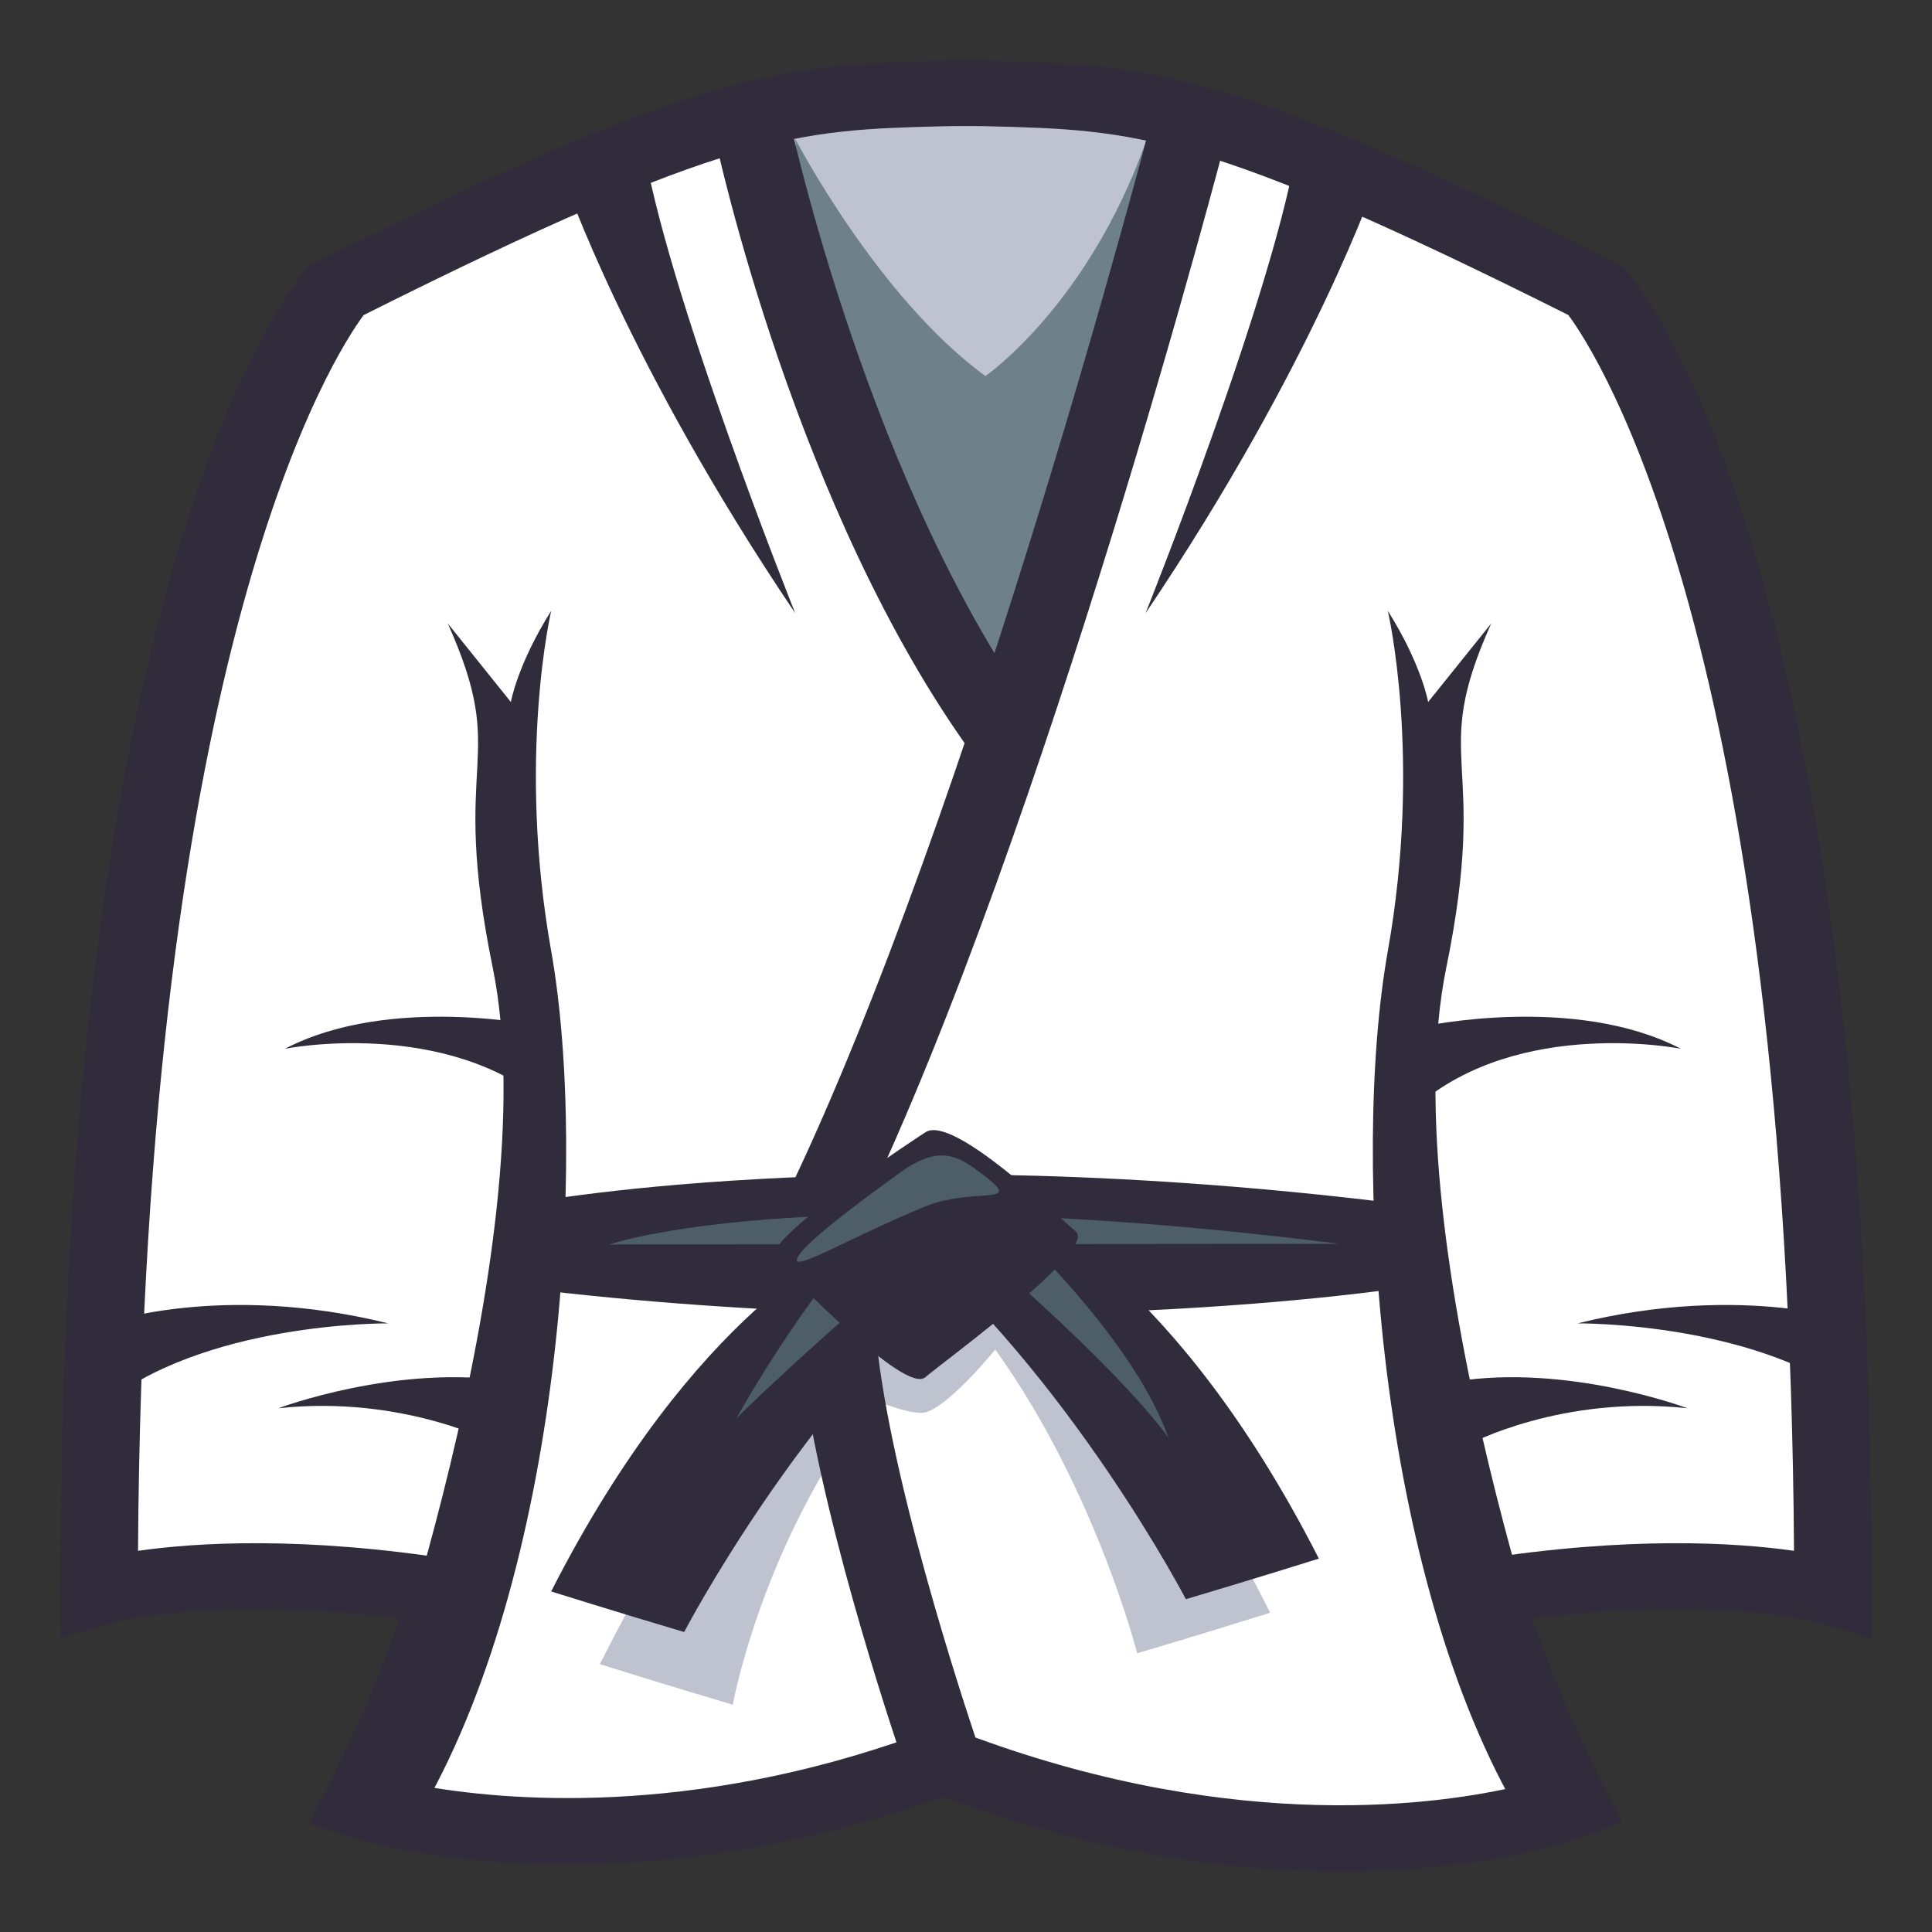 <?xml version="1.0" encoding="utf-8"?>
<!-- Generator: Adobe Illustrator 15.0.0, SVG Export Plug-In . SVG Version: 6.00 Build 0)  -->
<!DOCTYPE svg PUBLIC "-//W3C//DTD SVG 1.1//EN" "http://www.w3.org/Graphics/SVG/1.1/DTD/svg11.dtd">
<svg version="1.1" id="Layer_1" xmlns="http://www.w3.org/2000/svg" xmlns:xlink="http://www.w3.org/1999/xlink" x="0px" y="0px"
	 width="64px" height="64px" viewBox="0 0 64 64" enable-background="new 0 0 64 64" xml:space="preserve">
<rect x="0" y="0" width="64" height="64" fill="#333333" stroke="none"/>
<path fill="#FFFFFF" d="M60.717,52.74c0-34.411-7.86-43.116-7.86-43.116C40.663,3.503,38.171,3.235,32.802,3.095
	c-0.4-0.01-1.203-0.01-1.604,0c-5.369,0.141-7.861,0.408-20.055,6.529c0,0-7.86,8.705-7.86,43.116c0,0,3.949-1.197,11.55,0
	c0,0-0.801,2.992-2.887,7.072c0,0,8.174,2.676,19.297-1.467c12.309,4.715,20.811,1.467,20.811,1.467
	c-2.086-4.08-2.887-7.072-2.887-7.072C56.768,51.543,60.717,52.74,60.717,52.74z"/>
<path fill="#BEC3CF" d="M42.077,53.423c-4.795-9.414-8.242-12.924-8.242-12.924l-5.723,1.703c0,0-3.447,3.51-8.242,12.925
	c0,0,2.266,0.711,4.406,1.344c0,0,0.951-5.354,4.625-10.12c0,0,1.033,0.453,1.625,0.453c0.74,0,2.445-2.099,2.445-2.099
	c3.326,4.642,4.699,10.062,4.699,10.062C39.812,54.134,42.077,53.423,42.077,53.423z"/>
<path fill="#302C3B" d="M47.146,34.001c0,0,5.016-1.088,8.532,0.74c0,0-5.335-1.063-8.757,1.91L47.146,34.001z"/>
<path fill="#302C3B" d="M61.645,43.839c0,0-3.842-1.373-9.388,0c0,0,6.183-0.066,9.577,2.811L61.645,43.839z"/>
<path fill="#302C3B" d="M48.659,47.844c0,0,3.068-1.644,7.239-1.194c0,0-3.964-1.49-7.704-0.883L48.659,47.844z"/>
<path fill="#302C3B" d="M49.399,20.653l-2.09,2.602c0,0-0.215-1.24-1.336-3.021c0,0,1.143,4.863,0,11.273
	c-1.227,6.891-0.336,20.757,4.441,28.737l1.711-2.17c0,0-6.09-16.853-4.215-26.019C49.374,24.905,47.313,25.306,49.399,20.653z"/>
<path fill="#302C3B" d="M18.696,5.952c0,0,2.076,6.104,7.646,14.359c0,0-4.359-10.881-5.059-15.707L18.696,5.952z"/>
<path fill="#302C3B" d="M17.972,34.001c0,0-5.016-1.088-8.532,0.74c0,0,5.335-1.063,8.759,1.91L17.972,34.001z"/>
<path fill="#302C3B" d="M3.473,43.839c0,0,3.844-1.373,9.388,0c0,0-6.183-0.066-9.577,2.811L3.473,43.839z"/>
<path fill="#302C3B" d="M16.46,47.844c0,0-3.07-1.644-7.239-1.194c0,0,3.962-1.49,7.702-0.883L16.46,47.844z"/>
<path fill="#302C3B" d="M14.833,20.653l2.09,2.602c0,0,0.215-1.24,1.336-3.021c0,0-1.141,4.863,0,11.273
	c1.227,6.891,0.338,20.757-4.439,28.737l-1.713-2.17c0,0,6.092-16.853,4.215-26.019C14.858,24.905,16.919,25.306,14.833,20.653z"/>
<path fill="#302C3B" d="M17.239,39.89v2.77c16.365,1.996,29.203,0,29.203,0v-2.77C28.69,37.663,17.239,39.89,17.239,39.89z"/>
<path fill="#4E5E67" d="M20.187,41.224l24.188-0.021C26.622,38.976,20.187,41.224,20.187,41.224z"/>
<path fill="#302C3B" d="M45.595,5.952c0,0-2.076,6.104-7.646,14.359c0,0,4.359-10.881,5.059-15.707L45.595,5.952z"/>
<path fill="#BEC3CF" d="M25.198,3.726c0,0,2.684,11.225,7.416,19.684c0,0,5.824-13.643,6.188-19.684
	C38.802,3.726,31.122,2.149,25.198,3.726z"/>
<path fill="#6E8189" d="M26.343,4.597c0,0,2.707,5.232,6.299,7.861c0,0,3.379-2.33,5.307-7.74l-5.199,19.535l-5.768-13.76
	L26.343,4.597z"/>
<path fill="#302C3B" d="M32.253,25.036c-5.883-8.082-8.482-20.061-8.59-20.566l2.523-0.387c0.025,0.119,2.627,12.084,8.25,19.809
	L32.253,25.036z"/>
<path fill="#302C3B" d="M28.497,40.298l-2.375-0.818C32.208,26.784,38.067,4.269,38.126,4.042l2.508,0.467
	C40.575,4.737,34.669,27.435,28.497,40.298z"/>
<path fill="#302C3B" d="M44.407,62c-3.518,0-8.012-0.564-13.172-2.467c-11.207,4-19.402,1.408-19.752,1.295l-1.246-0.41l0.531-1.039
	c1.268-2.479,2.053-4.561,2.463-5.764c-6.208-0.785-9.487,0.141-9.521,0.15l-1.703,0.498L2,52.74C2,18.354,9.793,9.329,10.124,8.962
	l0.152-0.166l0.213-0.107c12.41-6.23,15.146-6.537,20.668-6.68c0.422-0.012,1.264-0.012,1.686,0
	c5.521,0.143,8.256,0.449,20.668,6.68l0.213,0.107l0.152,0.166C54.208,9.329,62,18.354,62,52.74v1.545l-1.717-0.521
	c-0.027-0.008-3.307-0.934-9.515-0.148c0.41,1.203,1.195,3.285,2.463,5.764l0.504,0.984l-1.154,0.441
	C52.368,60.885,49.353,62,44.407,62z M32.312,57.557c8.736,3.205,15.418,2.223,18.025,1.602c-1.711-3.559-2.391-6.063-2.422-6.178
	l-0.297-1.104l1.314-0.207c5.037-0.793,8.567-0.572,10.497-0.297c-0.189-29.964-6.513-39.64-7.476-40.938
	C39.835,4.366,37.606,4.308,32.761,4.183c-0.379-0.01-1.143-0.01-1.523,0c-4.844,0.125-7.07,0.184-19.191,6.254
	C11.099,11.71,4.76,21.372,4.572,51.373c1.93-0.275,5.458-0.496,10.495,0.297l1.313,0.207l-0.295,1.104
	c-0.031,0.113-0.705,2.594-2.395,6.121c2.514,0.49,8.506,1.158,16.006-1.385c-0.889-2.689-3.313-10.43-3.313-14.771h2.568
	C28.952,47.22,31.618,55.48,32.312,57.557z"/>
<path fill="#302C3B" d="M33.835,40.112c0,0,5.059,2.104,9.854,11.519c0,0-2.266,0.711-4.406,1.344c0,0-3.83-7.366-9.473-12.149
	L33.835,40.112z"/>
<path fill="#302C3B" d="M28.112,41.202c0,0-5.059,2.102-9.854,11.517c0,0,2.266,0.711,4.406,1.344c0,0,3.83-7.366,9.473-12.149
	L28.112,41.202z"/>
<path fill="#4E5E67" d="M33.124,40.239c0,0,4.354,3.898,5.584,7.394c0,0-1.4-2.128-7.043-6.911L33.124,40.239z"/>
<path fill="#4E5E67" d="M29.985,39.567c-2.903,2.508-5.585,7.412-5.585,7.412s2.095-2.127,7.737-6.91
	C32.138,40.069,30.403,39.206,29.985,39.567z"/>
<path fill="#302C3B" d="M30.663,37.503c0,0-5.678,3.691-5.014,4.256c0.666,0.563,4.32,4.441,5.004,3.863
	c0.682-0.58,5.693-4.225,4.984-4.828C34.927,40.192,31.581,36.937,30.663,37.503z"/>
<path fill="#4E5E67" d="M30.042,38.685c0,0-3.071,2.156-3.564,2.875c-0.541,0.789,1.652-0.572,4.174-1.594
	c1.744-0.707,3.521,0.109,1.629-1.263C31.526,38.156,30.96,38.118,30.042,38.685z"/>
</svg>

